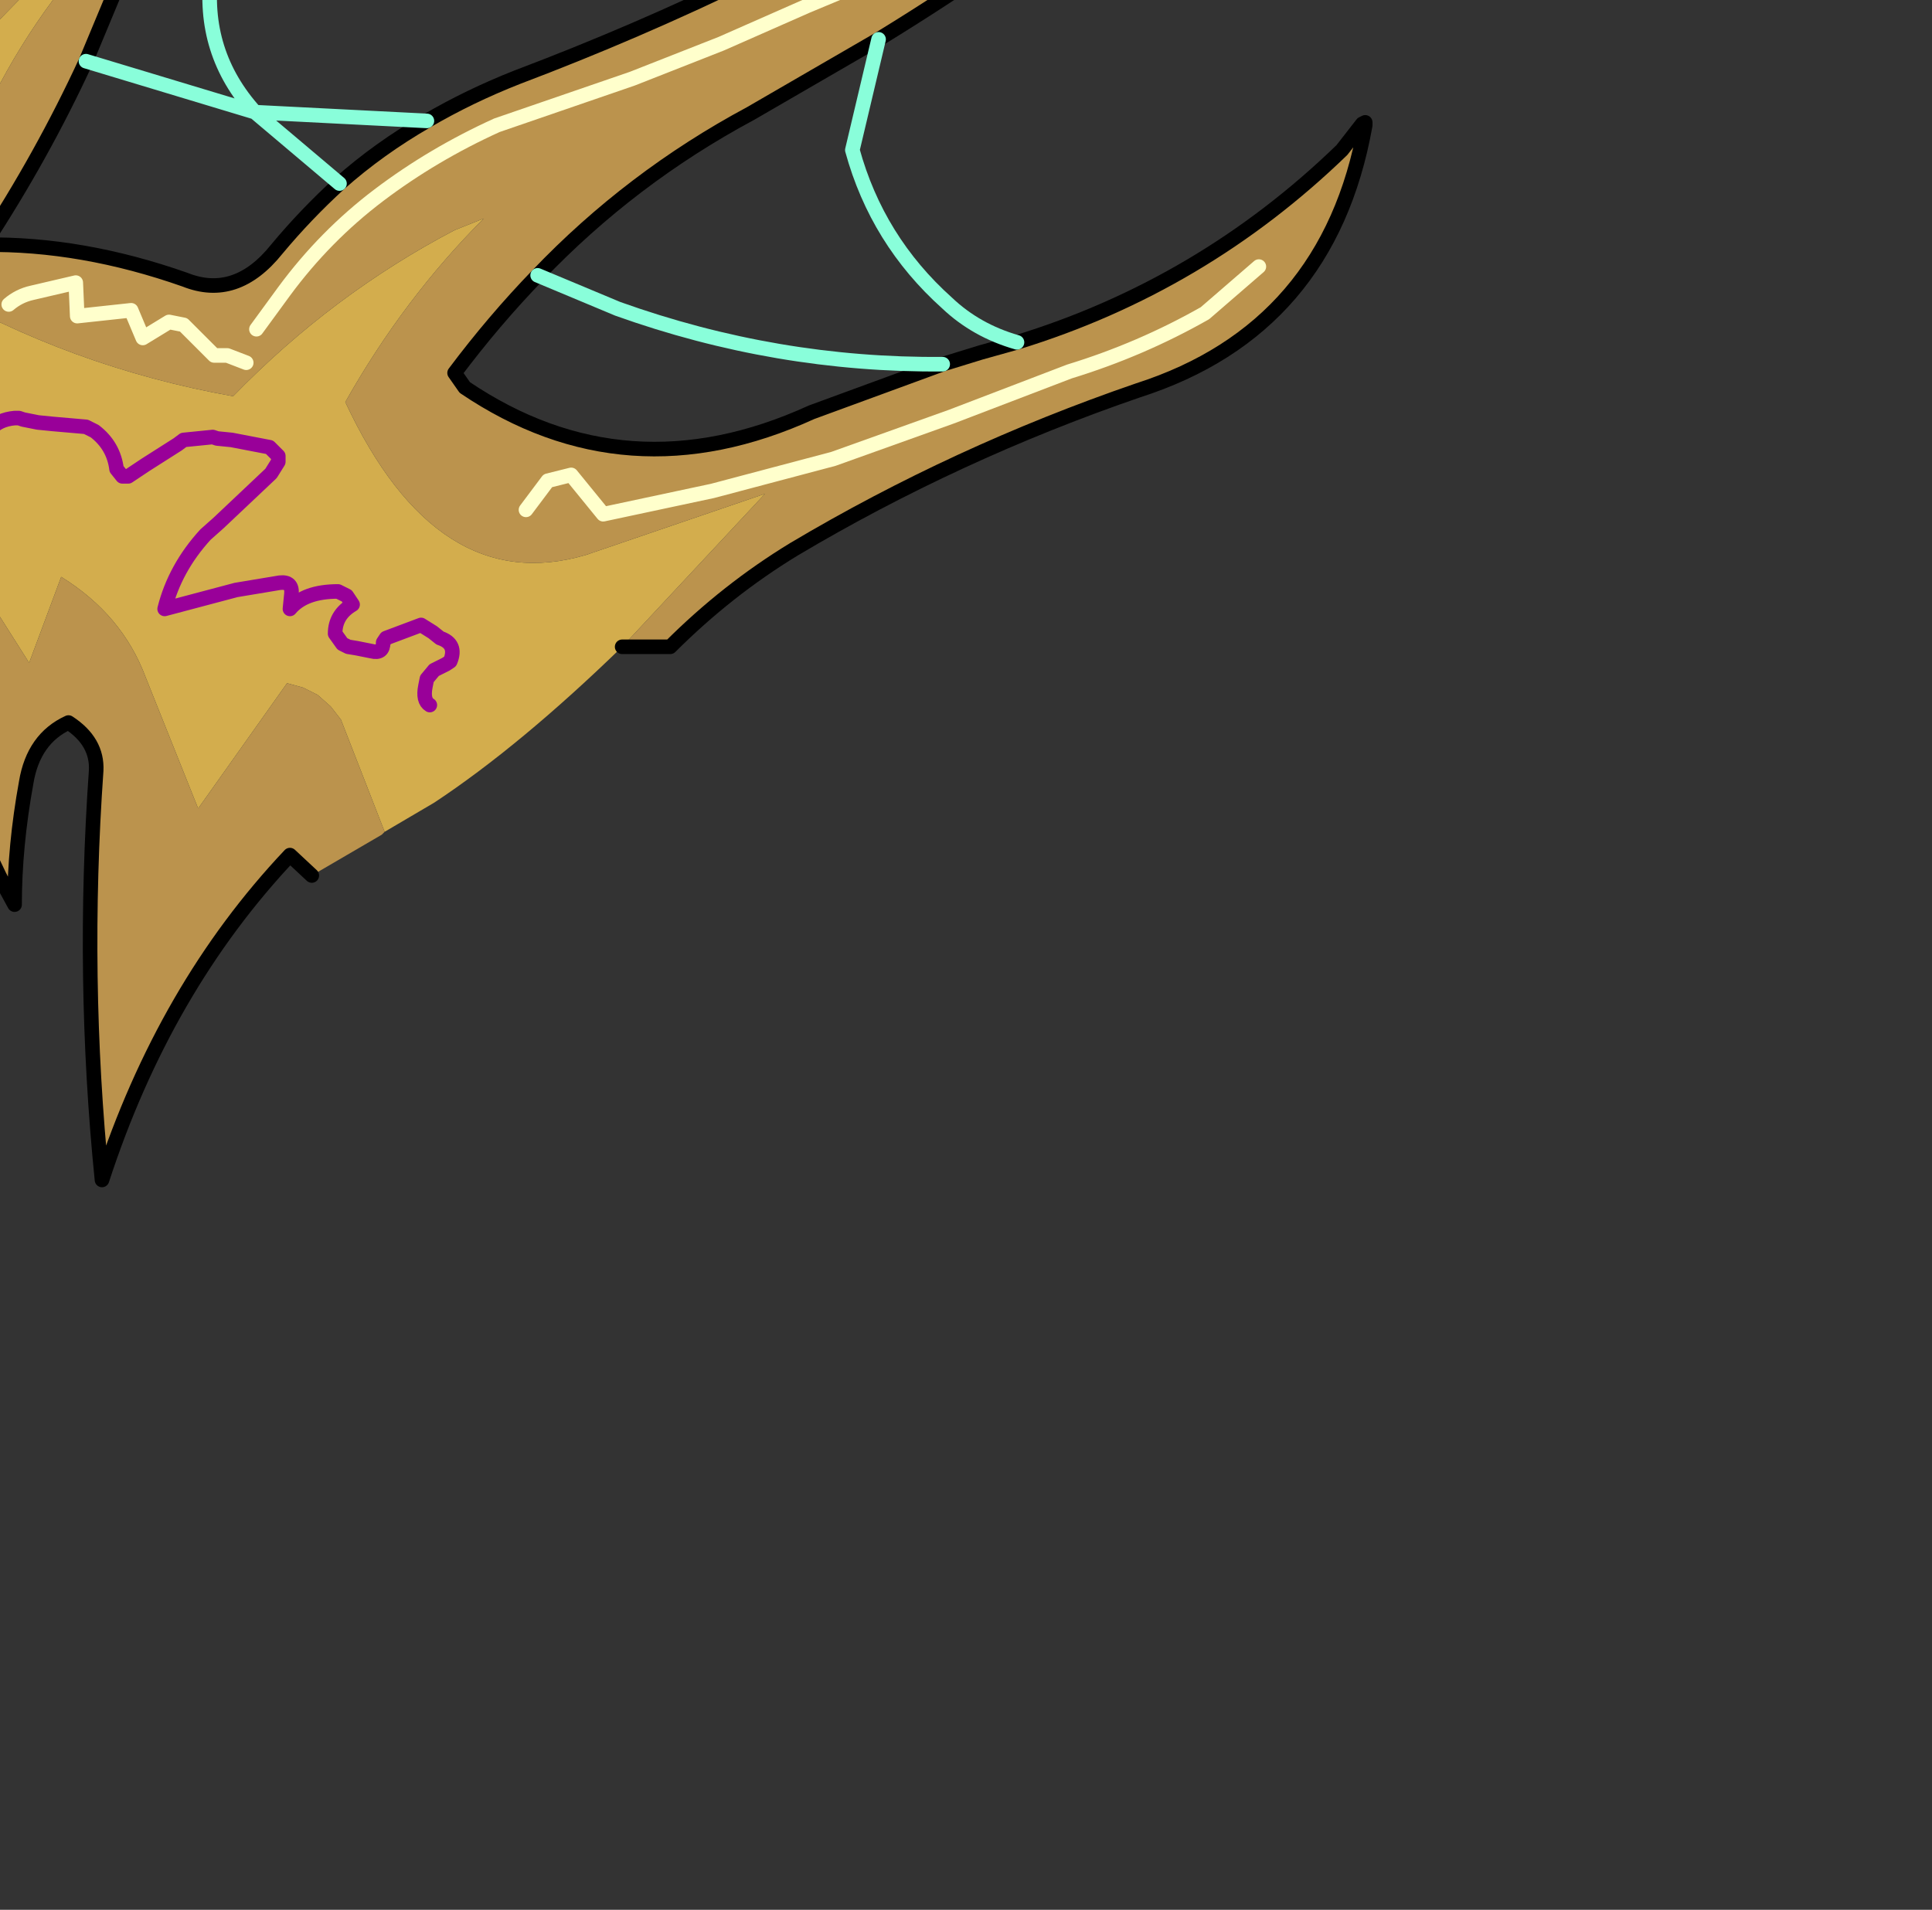 <?xml version="1.0" encoding="UTF-8" standalone="no"?>
<svg xmlns:xlink="http://www.w3.org/1999/xlink" height="65.55px" width="66.3px" xmlns="http://www.w3.org/2000/svg">
  <rect width="100%" height="100%" fill="#333333" stroke="none"/>
  <g transform="matrix(1.0, 0.0, 0.0, 1.0, 0.0, 0.0)">
    <path d="M21.35 22.2 Q17.85 25.6 14.9 27.55 L13.2 28.55 11.7 24.7 11.35 24.25 10.9 23.85 10.4 23.6 9.85 23.45 6.8 27.75 5.0 23.25 Q4.2 21.1 2.1 19.8 L1.0 22.75 -2.2 17.7 Q-2.8 16.8 -3.95 16.4 L-7.4 20.7 Q-8.2 21.7 -7.95 24.65 L-8.95 22.75 Q-7.95 20.05 -7.9 17.1 L-7.95 15.1 -8.45 14.85 -13.15 15.6 Q-12.15 13.55 -10.15 12.3 L-8.25 11.15 Q-4.15 4.7 1.25 -0.6 3.05 -2.3 5.15 -3.65 -0.9 1.8 -2.4 9.8 2.4 12.6 8.0 13.6 11.4 10.1 15.6 7.9 L16.6 7.5 Q13.85 10.25 11.85 13.8 15.0 20.55 20.1 19.05 L26.25 16.95 21.35 22.2 M14.75 24.2 Q14.5 24.05 14.6 23.55 L14.65 23.3 14.9 23.0 15.3 22.8 15.45 22.7 Q15.7 22.1 15.1 21.9 L14.85 21.7 14.45 21.45 13.25 21.9 13.15 22.05 Q13.15 22.45 12.75 22.35 L12.25 22.25 11.95 22.2 11.75 22.1 11.5 21.75 Q11.5 21.1 12.1 20.75 L11.9 20.45 11.6 20.3 Q10.45 20.3 9.95 20.9 L10.0 20.4 Q10.05 19.95 9.6 20.0 L8.1 20.25 5.65 20.9 Q6.0 19.5 7.05 18.35 L7.5 17.95 9.3 16.25 9.55 15.85 9.55 15.65 9.25 15.35 7.95 15.1 7.45 15.05 7.3 15.0 6.3 15.1 6.1 15.25 5.0 15.95 4.4 16.35 4.2 16.35 4.0 16.1 Q3.9 15.3 3.25 14.8 L2.95 14.65 1.8 14.55 1.3 14.5 0.8 14.4 0.65 14.35 0.5 14.35 Q-0.05 14.4 -0.35 14.75 L-0.45 14.9 -0.55 15.25 -0.7 15.4 -0.8 15.5 -1.85 15.2 -2.2 15.1 -3.35 14.9 -3.3 14.75 -3.25 14.6 -3.15 12.75 Q-3.15 12.2 -3.4 12.0 L-3.65 11.7 Q-3.75 11.55 -4.0 11.5 L-4.7 11.25 Q-5.1 10.95 -5.5 11.25 L-5.65 11.4 -5.9 11.65 Q-6.15 12.35 -6.85 12.8 -7.7 13.35 -8.65 13.4 L-9.5 13.5 Q-10.1 13.6 -10.15 13.25 -10.1 13.6 -9.5 13.5 L-8.65 13.4 Q-7.7 13.35 -6.85 12.8 -6.15 12.35 -5.9 11.65 L-5.65 11.4 -5.5 11.25 Q-5.1 10.95 -4.7 11.25 L-4.0 11.5 Q-3.75 11.55 -3.65 11.7 L-3.4 12.0 Q-3.15 12.2 -3.15 12.75 L-3.25 14.6 -3.3 14.75 -3.35 14.9 -2.2 15.1 -1.85 15.2 -0.8 15.5 -0.7 15.4 -0.55 15.25 -0.45 14.9 -0.35 14.75 Q-0.05 14.4 0.5 14.35 L0.65 14.35 0.8 14.4 1.3 14.5 1.8 14.55 2.95 14.65 3.25 14.8 Q3.9 15.3 4.0 16.1 L4.2 16.35 4.4 16.35 5.0 15.95 6.1 15.25 6.3 15.1 7.3 15.0 7.45 15.05 7.95 15.1 9.25 15.35 9.55 15.65 9.55 15.85 9.3 16.25 7.5 17.95 7.05 18.35 Q6.0 19.5 5.65 20.9 L8.1 20.25 9.6 20.0 Q10.05 19.95 10.0 20.4 L9.95 20.9 Q10.45 20.3 11.6 20.3 L11.9 20.45 12.1 20.75 Q11.5 21.1 11.5 21.75 L11.75 22.1 11.95 22.2 12.25 22.25 12.75 22.35 Q13.15 22.45 13.15 22.05 L13.25 21.9 14.45 21.45 14.85 21.7 15.1 21.9 Q15.7 22.1 15.45 22.7 L15.3 22.8 14.9 23.0 14.65 23.3 14.6 23.55 Q14.5 24.05 14.75 24.2 M-12.45 15.9 L-11.9 15.9 -12.45 15.9" fill="#d3ad4d" fill-rule="evenodd" stroke="none"/>
    <path d="M10.7 30.05 L9.95 29.35 Q5.65 33.9 3.5 40.5 2.8 33.55 3.3 26.45 3.35 25.45 2.35 24.8 1.15 25.35 0.9 26.85 0.5 29.05 0.5 31.05 -1.75 27.05 -2.15 22.3 L-2.15 21.45 -4.05 22.4 Q-8.35 29.05 -6.65 37.05 -10.75 31.55 -9.95 24.15 -9.75 22.2 -9.95 20.25 -11.7 21.3 -12.35 23.5 -12.9 25.45 -12.8 27.4 -13.6 26.75 -13.75 25.7 -13.95 23.9 -15.0 22.1 L-15.55 22.2 Q-16.9 22.9 -18.2 23.75 L-19.05 20.4 Q-19.65 18.45 -19.3 16.3 L-16.45 14.45 -15.05 14.0 -14.35 12.75 -13.25 9.6 Q-6.7 6.05 -3.1 -1.0 -0.3 -6.45 6.3 -7.05 7.95 -6.95 9.5 -7.85 14.35 -10.6 16.7 -15.7 L17.1 -17.1 Q18.8 -21.05 22.65 -23.4 24.1 -24.4 25.75 -25.05 20.65 -19.8 20.0 -12.25 19.8 -9.9 18.65 -8.2 17.6 -6.6 15.75 -5.55 L14.95 -5.25 Q11.0 -4.35 7.55 -2.5 L3.95 -0.3 2.95 2.1 Q1.45 5.35 -0.55 8.4 2.8 8.35 6.35 9.6 8.1 10.3 9.5 8.55 10.5 7.35 11.65 6.3 13.0 5.1 14.65 4.15 16.1 3.3 17.75 2.65 21.85 1.1 25.75 -0.8 31.7 -3.85 37.1 -7.9 38.4 -8.85 39.1 -10.35 39.65 -11.45 40.55 -12.25 40.55 -5.7 34.95 -1.8 32.6 -0.15 30.15 1.35 L25.75 3.9 Q21.65 6.1 18.45 9.45 16.95 11.0 15.6 12.8 L15.95 13.3 Q21.5 17.05 27.85 14.15 L32.35 12.5 33.65 12.1 34.9 11.75 Q41.25 9.8 46.05 5.15 L46.75 4.25 46.85 4.3 Q45.6 11.3 39.05 13.4 32.8 15.55 27.25 18.85 24.95 20.25 23.0 22.2 L21.35 22.2 26.25 16.95 20.1 19.05 Q15.0 20.55 11.85 13.8 13.85 10.25 16.6 7.5 L15.6 7.9 Q11.4 10.1 8.0 13.6 2.4 12.6 -2.4 9.8 -0.9 1.8 5.15 -3.65 3.05 -2.3 1.25 -0.6 -4.15 4.7 -8.25 11.15 L-10.15 12.3 Q-12.15 13.55 -13.15 15.6 L-8.45 14.85 -7.95 15.1 -7.9 17.1 Q-7.95 20.05 -8.95 22.75 L-7.95 24.65 Q-8.2 21.7 -7.4 20.7 L-3.95 16.4 Q-2.8 16.8 -2.2 17.7 L1.0 22.75 2.1 19.8 Q4.2 21.1 5.0 23.25 L6.8 27.75 9.85 23.45 10.4 23.6 10.9 23.85 11.35 24.25 11.7 24.7 13.2 28.55 13.1 28.65 10.7 30.05 M-12.15 12.8 L-11.45 10.45 -7.8 7.65 Q-5.5 5.95 -3.95 3.65 L-2.05 1.0 0.9 -2.4 Q2.1 -3.7 3.5 -4.65 5.95 -6.3 8.8 -6.5 11.7 -7.05 13.9 -8.65 16.15 -10.3 17.35 -12.8 L19.7 -17.6 21.3 -20.6 19.7 -17.6 17.35 -12.8 Q16.15 -10.3 13.9 -8.65 11.7 -7.05 8.8 -6.5 5.95 -6.3 3.5 -4.65 2.1 -3.7 0.9 -2.4 L-2.05 1.0 -3.95 3.65 Q-5.5 5.95 -7.8 7.65 L-11.45 10.45 -12.15 12.8 M18.05 17.5 L18.8 16.5 19.6 16.3 20.7 17.65 24.45 16.85 28.6 15.75 32.65 14.3 36.7 12.75 Q39.15 12.0 41.35 10.75 L43.2 9.15 41.35 10.75 Q39.15 12.0 36.7 12.75 L32.65 14.3 28.6 15.75 24.45 16.85 20.7 17.65 19.6 16.3 18.8 16.5 18.05 17.5 M8.8 11.3 L9.75 10.0 Q11.15 8.1 13.0 6.7 14.85 5.3 17.05 4.3 L21.7 2.7 24.75 1.5 27.7 0.2 30.7 -1.05 Q33.25 -2.15 35.25 -3.9 36.95 -5.3 38.4 -7.15 36.95 -5.3 35.25 -3.9 33.25 -2.15 30.7 -1.05 L27.7 0.2 24.75 1.5 21.7 2.7 17.05 4.3 Q14.85 5.3 13.0 6.7 11.15 8.1 9.75 10.0 L8.8 11.3 M0.3 10.45 Q0.65 10.15 1.1 10.05 L2.6 9.7 2.65 10.85 4.5 10.65 4.9 11.6 5.8 11.05 6.3 11.15 7.35 12.2 7.8 12.2 8.45 12.45 7.8 12.2 7.35 12.2 6.3 11.15 5.8 11.05 4.9 11.6 4.5 10.65 2.65 10.85 2.6 9.7 1.1 10.05 Q0.65 10.15 0.3 10.45 M-12.45 15.9 L-11.9 15.9 -12.45 15.9" fill="#bb934d" fill-rule="evenodd" stroke="none"/>
    <path d="M10.7 30.05 L9.95 29.35 Q5.65 33.9 3.5 40.5 2.8 33.55 3.3 26.45 3.35 25.45 2.35 24.8 1.15 25.35 0.9 26.85 0.5 29.05 0.5 31.05 -1.75 27.05 -2.15 22.3 L-2.15 21.45 -4.05 22.4 Q-8.35 29.05 -6.65 37.05 -10.75 31.55 -9.95 24.15 -9.75 22.2 -9.95 20.25 -11.7 21.3 -12.35 23.5 -12.9 25.45 -12.8 27.4 -13.6 26.75 -13.75 25.7 -13.95 23.9 -15.0 22.1 L-15.55 22.2 Q-16.9 22.9 -18.2 23.75 L-19.05 20.4 Q-19.65 18.45 -19.3 16.3 L-16.45 14.45 -15.05 14.0 -14.35 12.75 -13.25 9.6 Q-6.7 6.05 -3.1 -1.0 -0.3 -6.45 6.3 -7.05 7.95 -6.95 9.5 -7.85 14.35 -10.6 16.7 -15.7 L17.1 -17.1 Q18.8 -21.05 22.65 -23.4 24.1 -24.4 25.75 -25.05 20.65 -19.8 20.0 -12.25 19.8 -9.9 18.65 -8.2 17.6 -6.6 15.75 -5.55 L14.95 -5.25 Q11.0 -4.35 7.55 -2.5 L3.95 -0.3 2.95 2.1 Q1.45 5.35 -0.55 8.4 2.8 8.35 6.35 9.6 8.1 10.3 9.5 8.55 10.5 7.35 11.65 6.3 13.0 5.1 14.65 4.15 16.1 3.3 17.75 2.65 21.85 1.1 25.75 -0.8 31.7 -3.85 37.1 -7.9 38.4 -8.85 39.1 -10.35 39.65 -11.45 40.55 -12.25 40.55 -5.7 34.95 -1.8 32.6 -0.15 30.15 1.35 L25.75 3.9 Q21.65 6.1 18.45 9.45 16.95 11.0 15.6 12.8 L15.95 13.3 Q21.5 17.05 27.85 14.15 L32.35 12.5 33.65 12.1 34.9 11.75 Q41.25 9.8 46.05 5.15 L46.75 4.25 46.85 4.2 46.85 4.3 Q45.6 11.3 39.05 13.4 32.8 15.55 27.25 18.85 24.95 20.25 23.0 22.2 L21.35 22.2" fill="none" stroke="#000000" stroke-linecap="round" stroke-linejoin="round" stroke-width="0.5"/>
    <path d="M-10.15 13.25 Q-10.1 13.6 -9.5 13.5 L-8.65 13.4 Q-7.7 13.35 -6.85 12.8 -6.15 12.35 -5.9 11.65 L-5.65 11.4 -5.5 11.25 Q-5.1 10.95 -4.7 11.25 L-4.0 11.5 Q-3.75 11.55 -3.65 11.7 L-3.4 12.0 Q-3.15 12.2 -3.15 12.75 L-3.25 14.6 -3.3 14.75 -3.35 14.9 -2.2 15.1 -1.85 15.2 -0.8 15.5 -0.7 15.4 -0.55 15.25 -0.45 14.9 -0.35 14.75 Q-0.05 14.4 0.5 14.35 L0.65 14.35 0.8 14.4 1.3 14.5 1.8 14.55 2.95 14.65 3.25 14.8 Q3.9 15.3 4.0 16.1 L4.2 16.35 4.4 16.35 5.0 15.95 6.1 15.25 6.3 15.1 7.3 15.0 7.45 15.05 7.95 15.1 9.25 15.35 9.55 15.65 9.55 15.85 9.3 16.25 7.5 17.95 7.05 18.35 Q6.0 19.5 5.65 20.9 L8.1 20.25 9.6 20.0 Q10.05 19.95 10.0 20.4 L9.95 20.9 Q10.45 20.3 11.6 20.3 L11.9 20.45 12.1 20.75 Q11.5 21.1 11.5 21.75 L11.75 22.1 11.95 22.2 12.25 22.25 12.75 22.35 Q13.15 22.45 13.15 22.05 L13.25 21.9 14.45 21.45 14.85 21.7 15.1 21.9 Q15.7 22.1 15.45 22.7 L15.3 22.8 14.9 23.0 14.65 23.3 14.6 23.55 Q14.5 24.05 14.75 24.2" fill="none" stroke="#990099" stroke-linecap="round" stroke-linejoin="round" stroke-width="0.5"/>
    <path d="M18.65 -8.2 L18.9 -6.85 Q20.25 -1.55 25.75 -0.8 M30.15 1.35 L29.25 5.15 Q30.1 8.25 32.5 10.4 33.5 11.35 34.9 11.75 M2.95 2.1 L8.75 3.85 Q6.9 1.8 7.25 -0.95 L7.55 -2.5 M11.65 6.3 L8.75 3.85 14.65 4.15 M18.45 9.45 L21.2 10.6 Q26.65 12.55 32.35 12.5" fill="none" stroke="#89feda" stroke-linecap="round" stroke-linejoin="round" stroke-width="0.5"/>
    <path d="M21.3 -20.6 L19.7 -17.6 17.35 -12.8 Q16.15 -10.3 13.9 -8.65 11.7 -7.05 8.8 -6.5 5.95 -6.3 3.5 -4.65 2.1 -3.7 0.9 -2.4 L-2.05 1.0 -3.95 3.65 Q-5.5 5.95 -7.8 7.65 L-11.45 10.45 -12.15 12.8 M38.4 -7.15 Q36.95 -5.3 35.25 -3.9 33.25 -2.15 30.7 -1.05 L27.7 0.2 24.75 1.5 21.7 2.7 17.05 4.3 Q14.85 5.3 13.0 6.7 11.15 8.1 9.75 10.0 L8.8 11.3 M43.2 9.15 L41.35 10.75 Q39.15 12.0 36.7 12.75 L32.65 14.3 28.6 15.75 24.45 16.85 20.7 17.65 19.6 16.3 18.8 16.5 18.05 17.5 M8.45 12.45 L7.8 12.2 7.35 12.2 6.3 11.15 5.8 11.05 4.9 11.6 4.5 10.65 2.65 10.85 2.6 9.7 1.1 10.05 Q0.65 10.15 0.3 10.45" fill="none" stroke="#ffffcc" stroke-linecap="round" stroke-linejoin="round" stroke-width="0.5"/>
  </g>
</svg>
